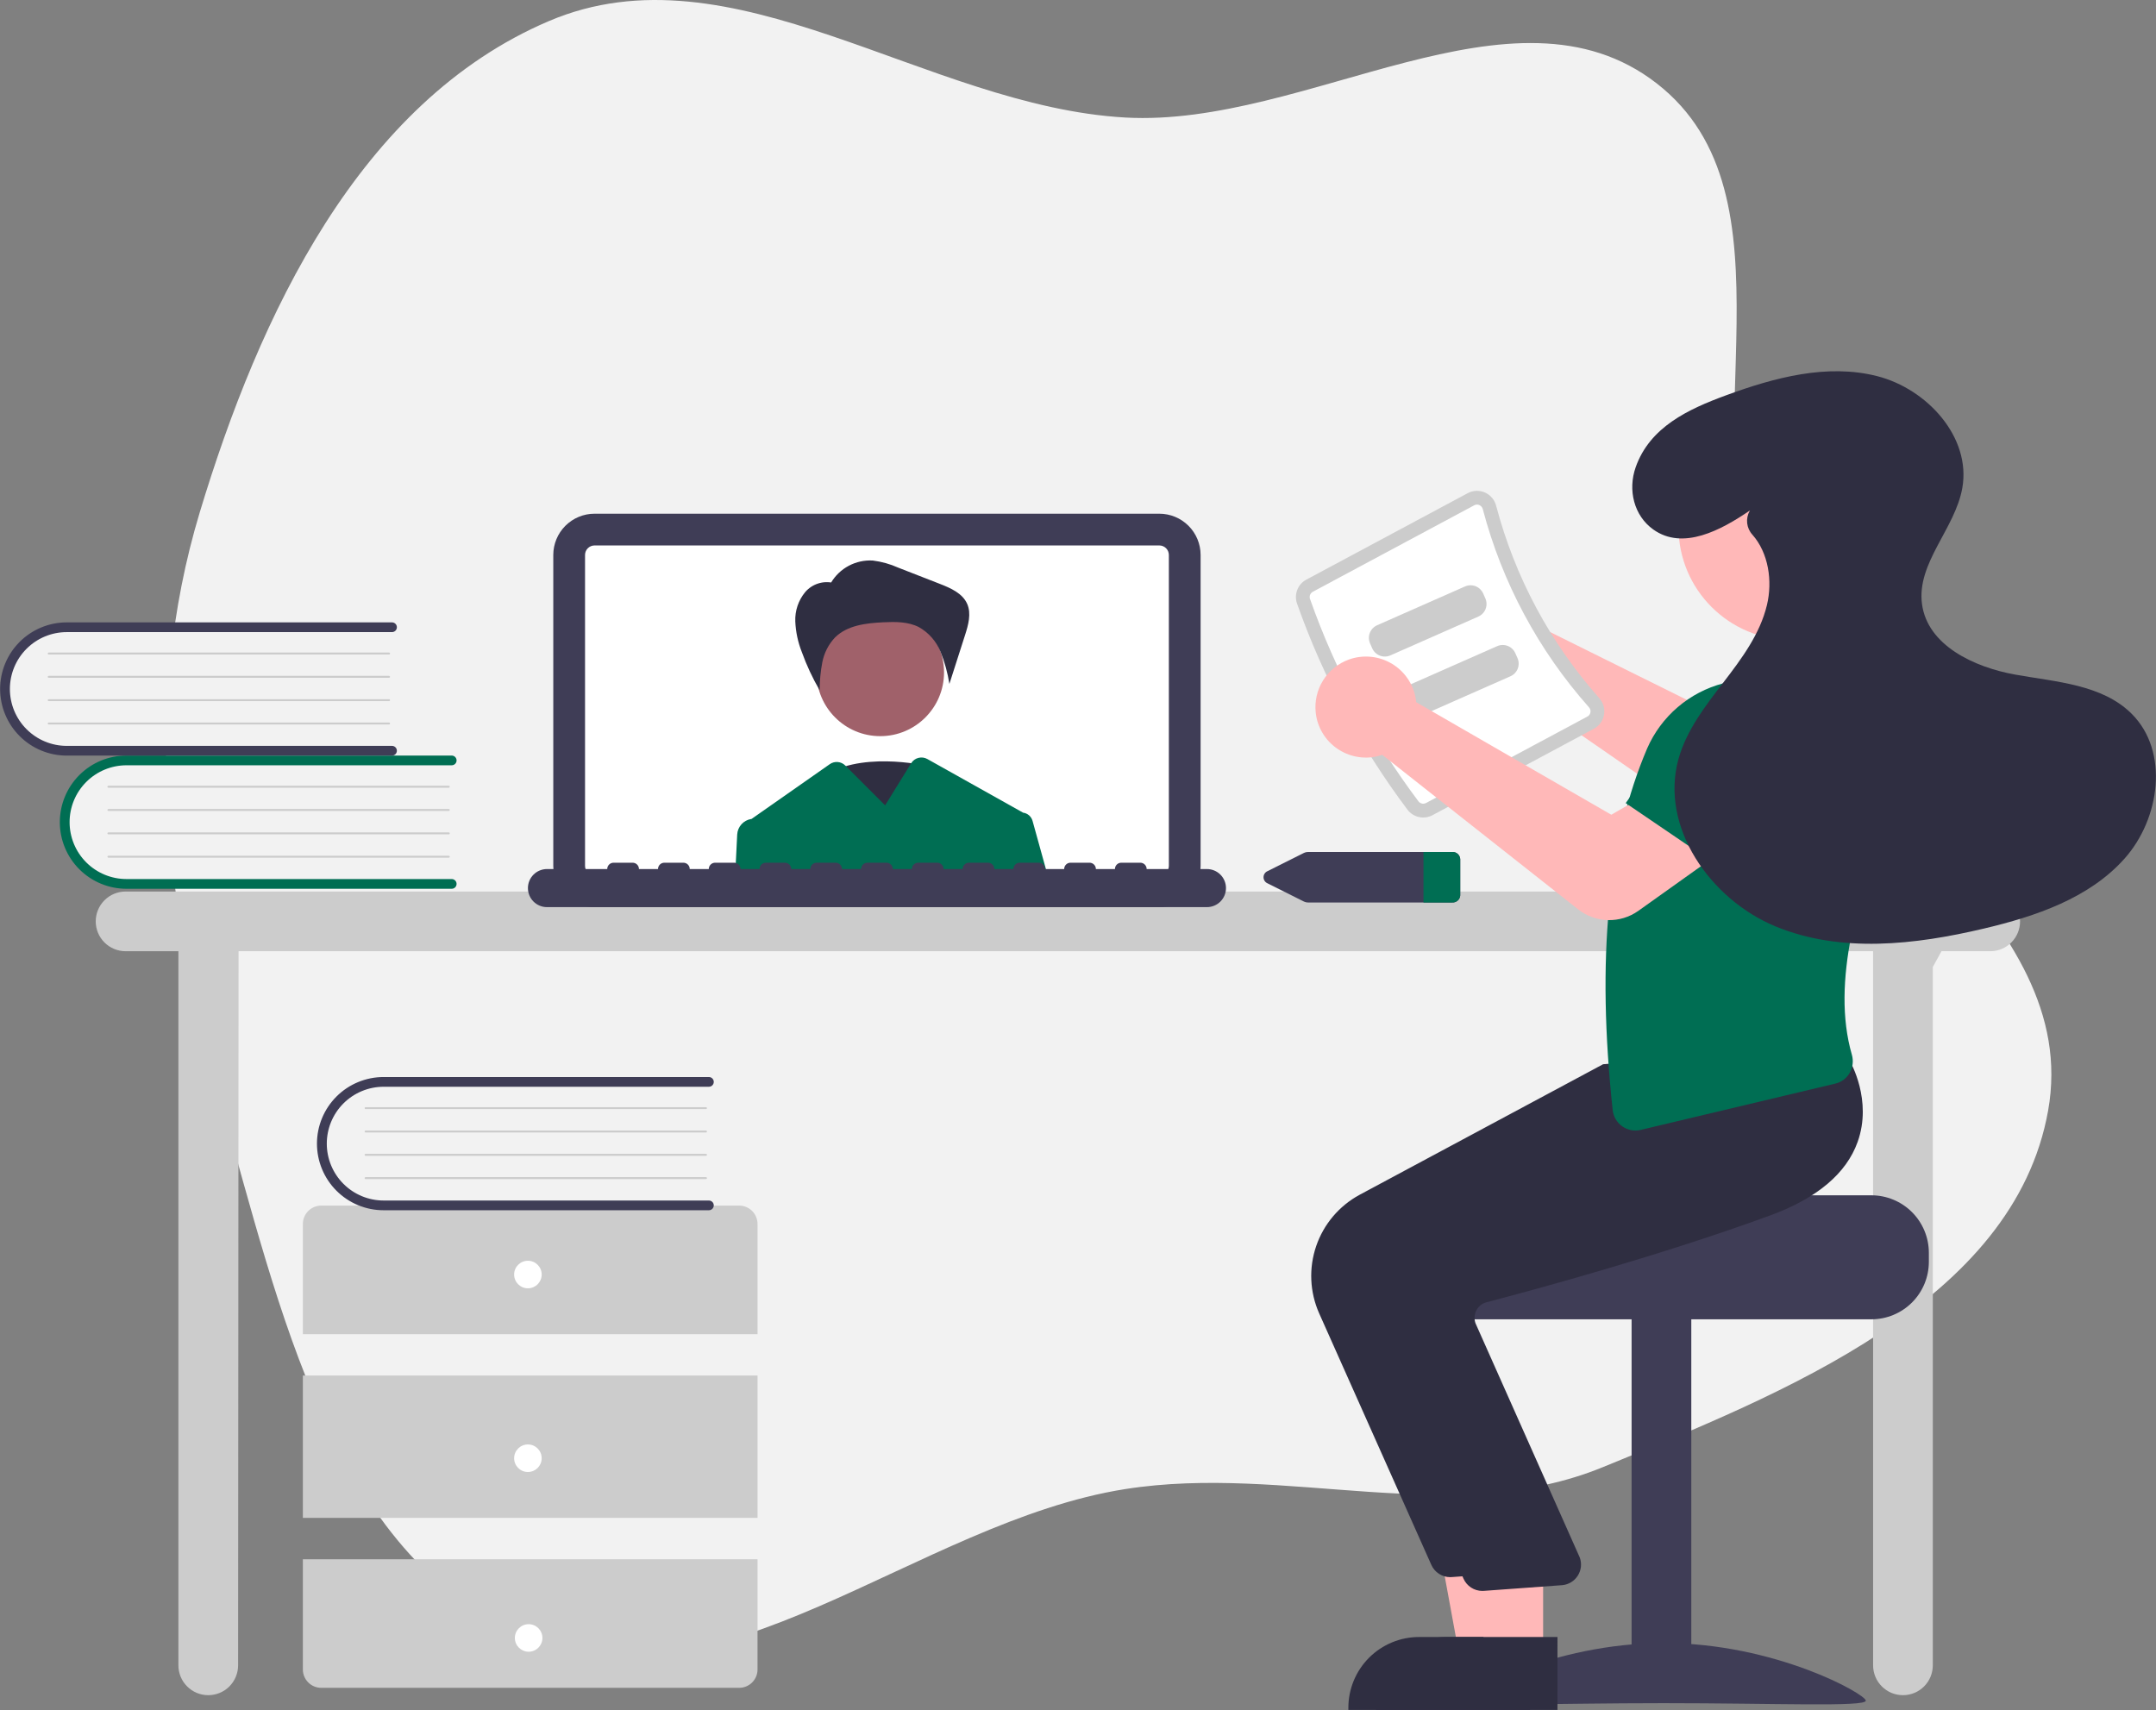 <svg fill="none" xmlns="http://www.w3.org/2000/svg" viewBox="23.77 24 301.88 239.45">
<rect x="23.77" y="24" width="301.88" height="239.45" fill="#808080" stroke="none"/>
<g clip-path="url(#clip0_100_2641)">
<path fill-rule="evenodd" clip-rule="evenodd" d="M181.34 40.458C206.773 41.886 235.635 20.079 255.733 35.673C275.949 51.359 260.676 85.202 269.77 109.071C279.669 135.053 315.439 152.172 310.542 179.531C305.746 206.328 273.488 219.075 248.227 229.434C227.069 238.11 203.94 228.961 181.34 232.513C152.07 237.114 124.389 264.777 97.136 253.185C70.128 241.698 62.881 206.802 54.772 178.679C46.913 151.423 43.538 122.896 51.74 95.741C60.067 68.171 74.034 38.295 100.597 26.964C126.315 15.994 153.41 38.89 181.34 40.458Z" fill="#F2F2F2"/>
<path d="M302.438 148.84H41.354C40.245 148.84 39.182 149.28 38.398 150.064C37.614 150.848 37.174 151.911 37.174 153.02C37.174 154.128 37.614 155.192 38.398 155.975C39.182 156.759 40.245 157.2 41.354 157.2H48.749V257.196C48.749 258.305 49.189 259.368 49.973 260.152C50.757 260.936 51.82 261.376 52.929 261.376C54.038 261.376 55.101 260.936 55.885 260.152C56.668 259.368 57.109 258.305 57.109 257.196L57.172 157.2H286.039V257.196C286.039 258.305 286.48 259.368 287.264 260.152C288.048 260.936 289.111 261.376 290.219 261.376C291.328 261.376 292.391 260.936 293.175 260.152C293.959 259.368 294.399 258.305 294.399 257.196V159.404L295.615 157.2H302.438C303.546 157.2 304.609 156.759 305.393 155.975C306.177 155.192 306.617 154.128 306.617 153.02C306.617 151.911 306.177 150.848 305.393 150.064C304.609 149.28 303.546 148.84 302.438 148.84Z" fill="#CCCCCC"/>
<path d="M186.101 151.027H107.016C105.485 151.025 104.017 150.416 102.934 149.333C101.851 148.25 101.242 146.782 101.24 145.251V101.709C101.242 100.178 101.851 98.71 102.934 97.627C104.017 96.544 105.485 95.935 107.016 95.934H186.101C187.633 95.935 189.101 96.544 190.183 97.627C191.266 98.71 191.875 100.178 191.877 101.709V145.251C191.875 146.782 191.266 148.25 190.183 149.333C189.101 150.416 187.633 151.025 186.101 151.027Z" fill="#3F3D56"/>
<path d="M186.101 100.379H107.017C106.664 100.38 106.326 100.52 106.076 100.77C105.827 101.019 105.686 101.357 105.686 101.71V145.252C105.686 145.605 105.827 145.943 106.076 146.192C106.326 146.442 106.664 146.582 107.017 146.583H186.101C186.454 146.582 186.792 146.442 187.041 146.192C187.291 145.943 187.431 145.605 187.432 145.252V101.71C187.431 101.357 187.291 101.019 187.041 100.77C186.792 100.52 186.454 100.38 186.101 100.379Z" fill="white"/>
<path d="M153.305 131.203C153.305 131.203 143.837 129.022 138.63 133.021C133.423 137.021 145.258 146.111 145.258 146.111L153.305 131.203Z" fill="#2F2E41"/>
<path d="M147.022 127.083C151.954 127.083 155.952 123.085 155.952 118.153C155.952 113.221 151.954 109.223 147.022 109.223C142.09 109.223 138.092 113.221 138.092 118.153C138.092 123.085 142.09 127.083 147.022 127.083Z" fill="#A0616A"/>
<path d="M140.117 105.615C140.713 104.604 141.576 103.777 142.612 103.226C143.647 102.675 144.815 102.421 145.986 102.492C147.211 102.646 148.406 102.98 149.533 103.485L155.371 105.762C156.881 106.351 158.536 107.073 159.191 108.556C159.8 109.933 159.346 111.523 158.886 112.956L156.702 119.768C156.46 118.226 156.045 116.717 155.464 115.268C154.874 113.81 153.808 112.594 152.439 111.819C150.923 111.041 149.136 111.057 147.433 111.139C145.022 111.255 142.401 111.561 140.688 113.262C139.779 114.228 139.162 115.432 138.91 116.734C138.662 118.029 138.537 119.345 138.537 120.664C137.549 118.965 136.716 117.179 136.049 115.33C135.501 113.953 135.188 112.493 135.125 111.012C135.067 109.518 135.563 108.056 136.517 106.904C137.001 106.342 137.632 105.926 138.34 105.703C139.048 105.48 139.804 105.46 140.523 105.643L140.117 105.615Z" fill="#2F2E41"/>
<path d="M168.346 138.948C168.262 138.646 168.091 138.376 167.855 138.171C167.618 137.966 167.326 137.836 167.015 137.797C166.995 137.782 166.973 137.769 166.951 137.758L153.619 130.287C153.239 130.073 152.79 130.015 152.368 130.124C151.945 130.233 151.581 130.5 151.35 130.871L147.704 136.774L142.212 131.282L142.125 131.195C141.843 130.913 141.471 130.74 141.074 130.705C140.677 130.67 140.28 130.777 139.954 131.005L128.997 138.678C128.978 138.678 128.959 138.684 128.94 138.684C128.415 138.771 127.936 139.035 127.582 139.431C127.228 139.828 127.019 140.333 126.991 140.864L126.708 146.581H170.462L168.346 138.948Z" fill="#006E53"/>
<path d="M192.765 145.693H184.324C184.324 145.458 184.23 145.232 184.063 145.065C183.897 144.898 183.671 144.805 183.435 144.805H180.769C180.533 144.805 180.307 144.898 180.141 145.065C179.974 145.232 179.881 145.458 179.881 145.693H177.215C177.215 145.458 177.121 145.232 176.955 145.065C176.788 144.898 176.562 144.805 176.326 144.805H173.66C173.425 144.805 173.199 144.898 173.032 145.065C172.865 145.232 172.772 145.458 172.772 145.693H170.106C170.106 145.458 170.012 145.232 169.846 145.065C169.679 144.898 169.453 144.805 169.217 144.805H166.552C166.316 144.805 166.09 144.898 165.923 145.065C165.757 145.232 165.663 145.458 165.663 145.693H162.997C162.997 145.458 162.904 145.232 162.737 145.065C162.57 144.898 162.344 144.805 162.109 144.805H159.443C159.207 144.805 158.981 144.898 158.814 145.065C158.648 145.232 158.554 145.458 158.554 145.693H155.888C155.888 145.458 155.795 145.232 155.628 145.065C155.462 144.898 155.236 144.805 155 144.805H152.334C152.098 144.805 151.872 144.898 151.706 145.065C151.539 145.232 151.445 145.458 151.445 145.693H148.78C148.78 145.458 148.686 145.232 148.519 145.065C148.353 144.898 148.127 144.805 147.891 144.805H145.225C144.99 144.805 144.764 144.898 144.597 145.065C144.43 145.232 144.337 145.458 144.337 145.693H141.671C141.671 145.458 141.577 145.232 141.411 145.065C141.244 144.898 141.018 144.805 140.782 144.805H138.117C137.881 144.805 137.655 144.898 137.488 145.065C137.322 145.232 137.228 145.458 137.228 145.693H134.562C134.562 145.458 134.468 145.232 134.302 145.065C134.135 144.898 133.909 144.805 133.674 144.805H131.008C130.772 144.805 130.546 144.898 130.379 145.065C130.213 145.232 130.119 145.458 130.119 145.693H127.453C127.453 145.458 127.36 145.232 127.193 145.065C127.026 144.898 126.8 144.805 126.565 144.805H123.899C123.663 144.805 123.437 144.898 123.271 145.065C123.104 145.232 123.01 145.458 123.01 145.693H120.345C120.345 145.458 120.251 145.232 120.084 145.065C119.918 144.898 119.692 144.805 119.456 144.805H116.79C116.555 144.805 116.328 144.898 116.162 145.065C115.995 145.232 115.902 145.458 115.902 145.693H113.236C113.236 145.458 113.142 145.232 112.976 145.065C112.809 144.898 112.583 144.805 112.347 144.805H109.681C109.446 144.805 109.22 144.898 109.053 145.065C108.886 145.232 108.793 145.458 108.793 145.693H100.351C99.645 145.694 98.968 145.976 98.469 146.476C97.97 146.975 97.689 147.653 97.689 148.359C97.689 149.065 97.97 149.743 98.469 150.243C98.968 150.742 99.645 151.024 100.351 151.025H192.765C193.472 151.025 194.15 150.744 194.65 150.244C195.15 149.744 195.431 149.066 195.431 148.359C195.431 147.652 195.15 146.974 194.65 146.474C194.15 145.974 193.472 145.693 192.765 145.693Z" fill="#3F3D56"/>
<path d="M86.61 130.208V147.909H42.263C41.075 147.951 39.891 147.752 38.781 147.326C37.671 146.9 36.658 146.255 35.803 145.429C34.948 144.603 34.268 143.613 33.803 142.519C33.339 141.424 33.1 140.248 33.1 139.059C33.1 137.87 33.339 136.693 33.803 135.599C34.268 134.505 34.948 133.515 35.803 132.689C36.658 131.863 37.671 131.218 38.781 130.792C39.891 130.365 41.075 130.167 42.263 130.208H86.61Z" fill="#F2F2F2"/>
<path d="M87.7 147.774C87.7 147.954 87.628 148.128 87.5 148.255C87.373 148.383 87.2 148.455 87.019 148.455H41.473C39 148.455 36.627 147.472 34.878 145.723C33.129 143.974 32.147 141.601 32.147 139.128C32.147 136.654 33.129 134.282 34.878 132.533C36.627 130.783 39 129.801 41.473 129.801H87.019C87.2 129.801 87.373 129.873 87.5 130C87.628 130.128 87.7 130.301 87.7 130.482C87.7 130.662 87.628 130.835 87.5 130.963C87.373 131.091 87.2 131.162 87.019 131.162H41.473C39.362 131.164 37.338 132.004 35.846 133.498C34.353 134.991 33.515 137.016 33.515 139.128C33.515 141.239 34.353 143.264 35.846 144.758C37.338 146.251 39.362 147.091 41.473 147.093H87.019C87.2 147.093 87.373 147.165 87.5 147.293C87.628 147.42 87.7 147.593 87.7 147.774Z" fill="#006E53"/>
<path d="M86.609 134.3H38.953C38.935 134.3 38.917 134.296 38.9 134.29C38.883 134.283 38.868 134.273 38.856 134.26C38.843 134.247 38.833 134.232 38.826 134.216C38.819 134.199 38.815 134.181 38.815 134.164C38.815 134.146 38.819 134.128 38.826 134.111C38.833 134.095 38.843 134.08 38.856 134.067C38.868 134.054 38.883 134.044 38.9 134.037C38.917 134.031 38.935 134.027 38.953 134.027H86.609C86.644 134.028 86.679 134.042 86.704 134.068C86.73 134.093 86.744 134.128 86.744 134.164C86.744 134.199 86.73 134.234 86.704 134.259C86.679 134.285 86.644 134.299 86.609 134.3Z" fill="#CCCCCC"/>
<path d="M86.609 137.557H38.953C38.935 137.558 38.917 137.554 38.9 137.547C38.883 137.541 38.868 137.531 38.856 137.518C38.843 137.505 38.833 137.49 38.826 137.474C38.819 137.457 38.815 137.439 38.815 137.421C38.815 137.403 38.819 137.386 38.826 137.369C38.833 137.352 38.843 137.337 38.856 137.325C38.868 137.312 38.883 137.302 38.9 137.295C38.917 137.288 38.935 137.285 38.953 137.285H86.609C86.644 137.285 86.679 137.3 86.704 137.325C86.73 137.351 86.744 137.385 86.744 137.421C86.744 137.457 86.73 137.492 86.704 137.517C86.679 137.543 86.644 137.557 86.609 137.557Z" fill="#CCCCCC"/>
<path d="M86.609 140.831H38.953C38.935 140.831 38.917 140.828 38.9 140.821C38.883 140.814 38.868 140.804 38.856 140.791C38.843 140.779 38.833 140.764 38.826 140.747C38.819 140.73 38.815 140.713 38.815 140.695C38.815 140.677 38.819 140.659 38.826 140.642C38.833 140.626 38.843 140.611 38.856 140.598C38.868 140.585 38.883 140.575 38.9 140.569C38.917 140.562 38.935 140.558 38.953 140.559H86.609C86.644 140.559 86.679 140.573 86.704 140.599C86.73 140.624 86.744 140.659 86.744 140.695C86.744 140.731 86.73 140.765 86.704 140.791C86.679 140.816 86.644 140.831 86.609 140.831Z" fill="#CCCCCC"/>
<path d="M86.609 144.1H38.953C38.935 144.101 38.917 144.097 38.9 144.09C38.883 144.084 38.868 144.074 38.856 144.061C38.843 144.048 38.833 144.033 38.826 144.017C38.819 144 38.815 143.982 38.815 143.964C38.815 143.946 38.819 143.929 38.826 143.912C38.833 143.895 38.843 143.88 38.856 143.868C38.868 143.855 38.883 143.845 38.9 143.838C38.917 143.831 38.935 143.828 38.953 143.828H86.609C86.644 143.828 86.679 143.843 86.704 143.868C86.73 143.894 86.744 143.928 86.744 143.964C86.744 144 86.73 144.035 86.704 144.06C86.679 144.086 86.644 144.1 86.609 144.1Z" fill="#CCCCCC"/>
<path d="M78.25 111.564V129.265H33.903C32.715 129.306 31.53 129.108 30.421 128.682C29.311 128.255 28.298 127.61 27.443 126.784C26.588 125.958 25.908 124.969 25.443 123.874C24.979 122.78 24.739 121.603 24.739 120.414C24.739 119.225 24.979 118.049 25.443 116.954C25.908 115.86 26.588 114.87 27.443 114.044C28.298 113.219 29.311 112.573 30.421 112.147C31.53 111.721 32.715 111.523 33.903 111.564H78.25Z" fill="#F2F2F2"/>
<path d="M79.34 129.125C79.34 129.306 79.269 129.479 79.141 129.607C79.013 129.734 78.84 129.806 78.659 129.806H33.114C31.889 129.806 30.676 129.565 29.545 129.096C28.413 128.628 27.385 127.941 26.519 127.074C25.653 126.208 24.966 125.18 24.497 124.049C24.028 122.917 23.787 121.704 23.787 120.479C23.787 119.254 24.028 118.042 24.497 116.91C24.966 115.778 25.653 114.75 26.519 113.884C27.385 113.018 28.413 112.331 29.545 111.862C30.676 111.394 31.889 111.152 33.114 111.152H78.659C78.84 111.152 79.013 111.224 79.141 111.352C79.269 111.479 79.34 111.653 79.34 111.833C79.34 112.014 79.269 112.187 79.141 112.315C79.013 112.442 78.84 112.514 78.659 112.514H33.114C31.003 112.516 28.979 113.356 27.486 114.849C25.994 116.343 25.156 118.368 25.156 120.479C25.156 122.591 25.994 124.616 27.486 126.109C28.979 127.603 31.003 128.443 33.114 128.445H78.659C78.84 128.445 79.013 128.516 79.141 128.644C79.269 128.772 79.34 128.945 79.34 129.125Z" fill="#3F3D56"/>
<path d="M78.249 115.647H30.593C30.575 115.647 30.557 115.644 30.541 115.637C30.524 115.63 30.509 115.62 30.496 115.608C30.483 115.595 30.473 115.58 30.466 115.563C30.46 115.547 30.456 115.529 30.456 115.511C30.456 115.493 30.46 115.475 30.466 115.459C30.473 115.442 30.483 115.427 30.496 115.415C30.509 115.402 30.524 115.392 30.541 115.385C30.557 115.378 30.575 115.375 30.593 115.375H78.249C78.285 115.375 78.32 115.39 78.345 115.415C78.37 115.441 78.384 115.475 78.384 115.511C78.384 115.547 78.37 115.582 78.345 115.607C78.32 115.633 78.285 115.647 78.249 115.647Z" fill="#CCCCCC"/>
<path d="M78.249 118.913H30.593C30.575 118.913 30.557 118.91 30.541 118.903C30.524 118.896 30.509 118.886 30.496 118.873C30.483 118.861 30.473 118.846 30.466 118.829C30.46 118.813 30.456 118.795 30.456 118.777C30.456 118.759 30.46 118.741 30.466 118.724C30.473 118.708 30.483 118.693 30.496 118.68C30.509 118.668 30.524 118.658 30.541 118.651C30.557 118.644 30.575 118.641 30.593 118.641H78.249C78.285 118.641 78.32 118.655 78.345 118.681C78.37 118.706 78.384 118.741 78.384 118.777C78.384 118.813 78.37 118.847 78.345 118.873C78.32 118.898 78.285 118.913 78.249 118.913Z" fill="#CCCCCC"/>
<path d="M78.249 122.182H30.593C30.575 122.183 30.557 122.179 30.541 122.172C30.524 122.166 30.509 122.156 30.496 122.143C30.483 122.13 30.473 122.115 30.466 122.099C30.46 122.082 30.456 122.064 30.456 122.046C30.456 122.028 30.46 122.011 30.466 121.994C30.473 121.977 30.483 121.962 30.496 121.95C30.509 121.937 30.524 121.927 30.541 121.92C30.557 121.913 30.575 121.91 30.593 121.91H78.249C78.285 121.91 78.32 121.925 78.345 121.95C78.37 121.976 78.384 122.01 78.384 122.046C78.384 122.082 78.37 122.117 78.345 122.142C78.32 122.168 78.285 122.182 78.249 122.182Z" fill="#CCCCCC"/>
<path d="M78.249 125.448H30.593C30.575 125.448 30.557 125.445 30.541 125.438C30.524 125.431 30.509 125.421 30.496 125.409C30.483 125.396 30.473 125.381 30.466 125.364C30.46 125.348 30.456 125.33 30.456 125.312C30.456 125.294 30.46 125.276 30.466 125.26C30.473 125.243 30.483 125.228 30.496 125.215C30.509 125.203 30.524 125.193 30.541 125.186C30.557 125.179 30.575 125.176 30.593 125.176H78.249C78.285 125.176 78.32 125.19 78.345 125.216C78.37 125.241 78.384 125.276 78.384 125.312C78.384 125.348 78.37 125.382 78.345 125.408C78.32 125.433 78.285 125.448 78.249 125.448Z" fill="#CCCCCC"/>
<path d="M129.839 210.826V195.393C129.839 194.71 129.568 194.056 129.086 193.574C128.603 193.091 127.949 192.82 127.267 192.82H68.748C68.066 192.82 67.412 193.091 66.929 193.574C66.447 194.056 66.176 194.71 66.176 195.393V210.826H129.839Z" fill="#CCCCCC"/>
<path d="M129.839 216.613H66.176V236.548H129.839V216.613Z" fill="#CCCCCC"/>
<path d="M66.176 242.34V257.773C66.176 258.456 66.447 259.11 66.929 259.592C67.412 260.075 68.066 260.346 68.748 260.346H127.267C127.949 260.346 128.603 260.075 129.086 259.592C129.568 259.11 129.839 258.456 129.839 257.773V242.34H66.176Z" fill="#CCCCCC"/>
<path d="M97.687 204.401C98.752 204.401 99.616 203.538 99.616 202.472C99.616 201.407 98.752 200.543 97.687 200.543C96.621 200.543 95.758 201.407 95.758 202.472C95.758 203.538 96.621 204.401 97.687 204.401Z" fill="white"/>
<path d="M97.687 230.124C98.752 230.124 99.616 229.26 99.616 228.195C99.616 227.129 98.752 226.266 97.687 226.266C96.621 226.266 95.758 227.129 95.758 228.195C95.758 229.26 96.621 230.124 97.687 230.124Z" fill="white"/>
<path d="M97.79 255.292C98.855 255.292 99.719 254.428 99.719 253.363C99.719 252.297 98.855 251.434 97.79 251.434C96.724 251.434 95.86 252.297 95.86 253.363C95.86 254.428 96.724 255.292 97.79 255.292Z" fill="white"/>
<path d="M122.621 175.224V192.925H78.274C77.086 192.966 75.902 192.768 74.792 192.342C73.682 191.916 72.669 191.27 71.814 190.444C70.959 189.619 70.279 188.629 69.814 187.534C69.35 186.44 69.11 185.263 69.11 184.075C69.11 182.886 69.35 181.709 69.814 180.615C70.279 179.52 70.959 178.531 71.814 177.705C72.669 176.879 73.682 176.233 74.792 175.807C75.902 175.381 77.086 175.183 78.274 175.224H122.621Z" fill="#F2F2F2"/>
<path d="M123.711 192.789C123.711 192.97 123.64 193.143 123.512 193.271C123.384 193.399 123.211 193.47 123.031 193.47H77.485C76.26 193.471 75.046 193.231 73.913 192.763C72.781 192.294 71.752 191.607 70.885 190.741C70.018 189.875 69.33 188.847 68.861 187.714C68.392 186.582 68.15 185.369 68.15 184.143C68.15 182.918 68.392 181.704 68.861 180.572C69.33 179.44 70.018 178.412 70.885 177.545C71.752 176.679 72.781 175.992 73.913 175.524C75.046 175.056 76.26 174.815 77.485 174.816H123.031C123.211 174.816 123.384 174.888 123.512 175.016C123.64 175.143 123.711 175.317 123.711 175.497C123.711 175.678 123.64 175.851 123.512 175.979C123.384 176.106 123.211 176.178 123.031 176.178H77.485C75.374 176.18 73.35 177.02 71.857 178.514C70.365 180.007 69.527 182.032 69.527 184.143C69.527 186.255 70.365 188.28 71.857 189.773C73.35 191.267 75.374 192.107 77.485 192.109H123.031C123.211 192.109 123.384 192.181 123.512 192.308C123.64 192.436 123.711 192.609 123.711 192.789Z" fill="#3F3D56"/>
<path d="M122.62 179.307H74.964C74.946 179.308 74.928 179.304 74.912 179.297C74.895 179.291 74.88 179.281 74.867 179.268C74.855 179.255 74.844 179.24 74.838 179.224C74.831 179.207 74.827 179.189 74.827 179.171C74.827 179.153 74.831 179.136 74.838 179.119C74.844 179.102 74.855 179.087 74.867 179.075C74.88 179.062 74.895 179.052 74.912 179.045C74.928 179.038 74.946 179.035 74.964 179.035H122.62C122.656 179.035 122.691 179.05 122.716 179.075C122.741 179.101 122.755 179.135 122.755 179.171C122.755 179.207 122.741 179.242 122.716 179.267C122.691 179.293 122.656 179.307 122.62 179.307Z" fill="#CCCCCC"/>
<path d="M122.62 182.581H74.964C74.946 182.581 74.928 182.578 74.912 182.571C74.895 182.564 74.88 182.554 74.867 182.541C74.855 182.529 74.844 182.514 74.838 182.497C74.831 182.48 74.827 182.463 74.827 182.445C74.827 182.427 74.831 182.409 74.838 182.392C74.844 182.376 74.855 182.361 74.867 182.348C74.88 182.335 74.895 182.325 74.912 182.319C74.928 182.312 74.946 182.308 74.964 182.309H122.62C122.656 182.309 122.691 182.323 122.716 182.349C122.741 182.374 122.755 182.409 122.755 182.445C122.755 182.481 122.741 182.515 122.716 182.541C122.691 182.566 122.656 182.581 122.62 182.581Z" fill="#CCCCCC"/>
<path d="M122.62 185.847H74.964C74.946 185.847 74.928 185.843 74.912 185.836C74.895 185.83 74.88 185.82 74.867 185.807C74.855 185.794 74.844 185.779 74.838 185.763C74.831 185.746 74.827 185.728 74.827 185.71C74.827 185.692 74.831 185.675 74.838 185.658C74.844 185.641 74.855 185.626 74.867 185.614C74.88 185.601 74.895 185.591 74.912 185.584C74.928 185.578 74.946 185.574 74.964 185.574H122.62C122.656 185.574 122.691 185.589 122.716 185.614C122.741 185.64 122.755 185.674 122.755 185.71C122.755 185.746 122.741 185.781 122.716 185.806C122.691 185.832 122.656 185.846 122.62 185.847Z" fill="#CCCCCC"/>
<path d="M122.62 189.108H74.964C74.946 189.108 74.928 189.105 74.912 189.098C74.895 189.091 74.88 189.081 74.867 189.069C74.855 189.056 74.844 189.041 74.838 189.024C74.831 189.008 74.827 188.99 74.827 188.972C74.827 188.954 74.831 188.936 74.838 188.92C74.844 188.903 74.855 188.888 74.867 188.876C74.88 188.863 74.895 188.853 74.912 188.846C74.928 188.839 74.946 188.836 74.964 188.836H122.62C122.656 188.836 122.691 188.851 122.716 188.876C122.741 188.902 122.755 188.936 122.755 188.972C122.755 189.008 122.741 189.043 122.716 189.068C122.691 189.094 122.656 189.108 122.62 189.108Z" fill="#CCCCCC"/>
<path d="M227.11 143.303H206.905C206.713 143.302 206.524 143.346 206.352 143.431L201.252 145.984C201.084 146.055 200.941 146.175 200.841 146.327C200.74 146.479 200.687 146.657 200.687 146.839C200.687 147.022 200.74 147.2 200.841 147.352C200.941 147.504 201.084 147.623 201.252 147.695L206.352 150.248C206.524 150.332 206.713 150.376 206.905 150.376H227.11C227.388 150.392 227.662 150.298 227.871 150.114C228.081 149.93 228.209 149.671 228.229 149.392V144.286C228.209 144.008 228.081 143.749 227.871 143.565C227.662 143.381 227.388 143.286 227.11 143.303Z" fill="#3F3D56"/>
<path d="M228.228 144.286V149.392C228.208 149.671 228.079 149.93 227.87 150.114C227.66 150.298 227.387 150.392 227.108 150.376H223.083V143.303H227.108C227.387 143.286 227.66 143.381 227.87 143.565C228.079 143.749 228.208 144.008 228.228 144.286Z" fill="#006E53"/>
<path d="M226.957 105.114C227.872 104.719 228.86 104.522 229.857 104.536C230.854 104.549 231.836 104.773 232.74 105.193C233.644 105.613 234.45 106.219 235.103 106.972C235.757 107.725 236.244 108.607 236.532 109.561C236.622 109.863 236.691 110.172 236.738 110.484L264.993 124.495L271.532 120.161L279.668 129.528L269.684 137.637C268.483 138.604 267.003 139.159 265.462 139.218C263.921 139.278 262.402 138.839 261.13 137.967L232.463 118.142C232.25 118.233 232.032 118.312 231.81 118.38C230.856 118.669 229.852 118.752 228.863 118.626C227.874 118.499 226.923 118.165 226.073 117.645C225.222 117.126 224.491 116.432 223.927 115.61C223.363 114.788 222.979 113.856 222.801 112.875C222.748 112.59 222.713 112.303 222.696 112.014C222.617 110.566 222.982 109.129 223.744 107.896C224.506 106.662 225.627 105.691 226.957 105.114Z" fill="#FFB8B8"/>
<path d="M285.807 191.379H254.933C254.933 192.266 223.115 192.987 223.115 192.987C222.615 193.363 222.16 193.794 221.758 194.273C220.549 195.714 219.889 197.536 219.893 199.417V200.703C219.893 202.835 220.74 204.879 222.248 206.386C223.755 207.894 225.799 208.741 227.931 208.742H285.807C287.938 208.74 289.981 207.892 291.488 206.385C292.996 204.878 293.843 202.835 293.845 200.703V199.417C293.842 197.286 292.994 195.243 291.487 193.737C289.98 192.23 287.938 191.382 285.807 191.379Z" fill="#3F3D56"/>
<path d="M252.223 262.438H260.583V208.42H252.223V262.438Z" fill="#3F3D56"/>
<path d="M228.43 262.144C228.43 263.048 241.098 262.494 256.724 262.494C272.351 262.494 285.019 263.048 285.019 262.144C285.019 261.241 272.351 254.078 256.724 254.078C241.098 254.078 228.43 261.241 228.43 262.144Z" fill="#3F3D56"/>
<path d="M235.976 255.815L228.093 255.815L224.342 235.367L235.977 235.368L235.976 255.815Z" fill="#FFB8B8"/>
<path d="M237.988 263.447L212.567 263.446V263.125C212.567 261.825 212.823 260.539 213.321 259.338C213.818 258.138 214.547 257.047 215.465 256.128C216.384 255.21 217.475 254.481 218.675 253.984C219.876 253.486 221.163 253.23 222.462 253.23H222.463L237.989 253.231L237.988 263.447Z" fill="#2F2E41"/>
<path d="M224.185 243.132L208.468 207.888C207.155 204.917 207.01 201.561 208.061 198.488C209.112 195.416 211.282 192.852 214.139 191.307L248.23 173.026L263.786 171.703L278.136 170.398L278.239 170.574C278.372 170.797 281.457 176.126 279.371 181.97C277.789 186.402 273.675 189.864 267.141 192.26C251.891 197.852 234.275 202.631 227.409 204.426C227.105 204.503 226.821 204.644 226.576 204.839C226.331 205.034 226.13 205.279 225.987 205.557C225.842 205.832 225.757 206.134 225.735 206.444C225.713 206.754 225.756 207.065 225.86 207.357L240.462 240.163C240.615 240.579 240.67 241.024 240.623 241.465C240.576 241.906 240.428 242.33 240.192 242.704C239.955 243.079 239.635 243.394 239.257 243.626C238.88 243.857 238.454 243.999 238.012 244.04L227.102 244.834C227.009 244.843 226.917 244.848 226.825 244.848C226.266 244.847 225.72 244.685 225.251 244.381C224.783 244.077 224.412 243.643 224.185 243.132Z" fill="#2F2E41"/>
<path d="M239.835 255.815L231.951 255.815L228.2 235.367L239.836 235.368L239.835 255.815Z" fill="#FFB8B8"/>
<path d="M241.845 263.447L216.425 263.446V263.125C216.425 261.825 216.681 260.539 217.178 259.338C217.675 258.138 218.404 257.047 219.323 256.128C220.242 255.21 221.332 254.481 222.533 253.984C223.733 253.486 225.02 253.23 226.319 253.23H226.32L241.846 253.231L241.845 263.447Z" fill="#2F2E41"/>
<path d="M228.688 245.062L212.971 209.817C211.658 206.847 211.513 203.491 212.564 200.418C213.615 197.345 215.785 194.781 218.642 193.236L252.733 174.956L268.289 173.632L282.639 172.328L282.742 172.503C282.875 172.727 285.96 178.056 283.874 183.9C282.292 188.332 278.177 191.794 271.644 194.19C256.394 199.781 238.778 204.56 231.911 206.355C231.608 206.433 231.324 206.574 231.079 206.769C230.834 206.964 230.633 207.209 230.49 207.487C230.345 207.762 230.26 208.064 230.238 208.374C230.216 208.683 230.259 208.994 230.363 209.287L244.965 242.092C245.118 242.508 245.172 242.954 245.126 243.395C245.079 243.835 244.931 244.259 244.694 244.634C244.458 245.009 244.138 245.324 243.76 245.555C243.383 245.787 242.957 245.929 242.515 245.97L231.605 246.764C231.512 246.773 231.42 246.777 231.328 246.777C230.769 246.777 230.223 246.615 229.754 246.311C229.285 246.006 228.915 245.573 228.688 245.062Z" fill="#2F2E41"/>
<path d="M220.853 137.393C214.249 128.608 209.028 118.864 205.371 108.499C205.159 107.879 205.175 107.204 205.414 106.594C205.653 105.984 206.101 105.479 206.678 105.168L229.278 93.058C229.644 92.861 230.05 92.75 230.465 92.733C230.88 92.716 231.294 92.794 231.674 92.961C232.062 93.129 232.406 93.384 232.68 93.705C232.954 94.027 233.152 94.406 233.257 94.816C235.888 104.803 240.832 114.032 247.691 121.754C247.973 122.068 248.18 122.443 248.296 122.849C248.412 123.256 248.433 123.683 248.359 124.099C248.287 124.508 248.123 124.896 247.879 125.232C247.635 125.569 247.318 125.845 246.951 126.04L224.35 138.15C223.772 138.458 223.103 138.551 222.463 138.413C221.823 138.274 221.252 137.913 220.853 137.393Z" fill="#CCCCCC"/>
<path d="M222.395 136.231C222.516 136.382 222.687 136.487 222.878 136.526C223.068 136.566 223.266 136.537 223.438 136.446L246.039 124.336C246.149 124.279 246.244 124.197 246.316 124.097C246.389 123.997 246.438 123.881 246.458 123.759C246.482 123.63 246.475 123.498 246.439 123.372C246.403 123.246 246.338 123.13 246.249 123.034C239.189 115.084 234.098 105.584 231.39 95.302C231.359 95.175 231.299 95.057 231.214 94.957C231.129 94.857 231.023 94.778 230.903 94.726C230.79 94.675 230.666 94.652 230.542 94.657C230.418 94.662 230.297 94.696 230.189 94.756L207.588 106.865C207.417 106.958 207.284 107.107 207.211 107.288C207.138 107.468 207.131 107.669 207.19 107.854C210.781 118.033 215.909 127.603 222.395 136.231Z" fill="white"/>
<path d="M295.936 134.162L278.236 140.888L273.915 128.884C273.341 127.29 273.349 125.545 273.938 123.956C274.526 122.368 275.657 121.038 277.131 120.203C278.622 119.358 280.366 119.074 282.048 119.403C283.73 119.731 285.239 120.65 286.303 121.994L295.936 134.162Z" fill="#006E53"/>
<path d="M250.915 181.719C250.542 181.456 250.23 181.116 249.999 180.722C249.768 180.329 249.624 179.891 249.575 179.437C247.308 158.274 248.887 141.712 254.402 128.805C255.373 126.579 256.836 124.602 258.682 123.023C260.527 121.444 262.706 120.303 265.055 119.687L279.363 118.965L279.437 119.001C282.666 120.582 285.299 123.162 286.946 126.357C288.593 129.553 289.167 133.195 288.581 136.742C283.979 148.872 280.126 161.502 283.065 171.69C283.188 172.116 283.224 172.562 283.17 173.002C283.117 173.442 282.975 173.867 282.754 174.251C282.539 174.623 282.25 174.946 281.905 175.201C281.561 175.457 281.168 175.639 280.75 175.736L253.498 182.219C253.057 182.324 252.598 182.334 252.153 182.248C251.707 182.161 251.285 181.981 250.915 181.719Z" fill="#006E53"/>
<path d="M274.587 113.62C283.31 113.62 290.382 106.549 290.382 97.826C290.382 89.103 283.31 82.031 274.587 82.031C265.864 82.031 258.793 89.103 258.793 97.826C258.793 106.549 265.864 113.62 274.587 113.62Z" fill="#FFB8B8"/>
<path d="M230.762 110.34L218.452 115.774C217.984 115.98 217.454 115.992 216.977 115.807C216.5 115.622 216.116 115.256 215.909 114.788L215.604 114.098C215.398 113.63 215.386 113.099 215.571 112.622C215.756 112.145 216.122 111.761 216.59 111.554L228.899 106.121C229.367 105.915 229.898 105.903 230.375 106.088C230.852 106.272 231.236 106.639 231.443 107.106L231.748 107.796C231.954 108.264 231.966 108.795 231.781 109.272C231.596 109.749 231.229 110.133 230.762 110.34Z" fill="#CCCCCC"/>
<path d="M235.263 118.699L222.953 124.133C222.485 124.339 221.955 124.351 221.478 124.166C221.001 123.981 220.617 123.615 220.409 123.147L220.105 122.458C219.899 121.989 219.887 121.459 220.072 120.982C220.257 120.505 220.623 120.121 221.091 119.914L233.4 114.48C233.868 114.274 234.399 114.262 234.876 114.447C235.353 114.632 235.737 114.998 235.944 115.466L236.249 116.156C236.455 116.624 236.466 117.154 236.282 117.631C236.097 118.108 235.73 118.492 235.263 118.699Z" fill="#CCCCCC"/>
<path d="M244.756 151.351L217.314 129.701C217.096 129.778 216.873 129.844 216.648 129.898C215.679 130.124 214.674 130.145 213.697 129.957C212.72 129.77 211.793 129.379 210.977 128.81C210.156 128.241 209.466 127.503 208.953 126.645C208.439 125.787 208.115 124.83 208.002 123.837C207.818 122.25 208.176 120.647 209.018 119.288C209.859 117.93 211.135 116.895 212.638 116.353C213.576 116.016 214.575 115.882 215.569 115.958C216.563 116.035 217.529 116.32 218.405 116.796C219.281 117.272 220.046 117.927 220.651 118.719C221.256 119.512 221.687 120.423 221.915 121.393C221.986 121.7 222.035 122.012 222.062 122.327L249.381 138.087L256.179 134.173L263.71 144.032L253.155 151.555C251.919 152.429 250.434 152.881 248.922 152.844C247.409 152.807 245.948 152.283 244.756 151.351Z" fill="#FFB8B8"/>
<path d="M267.059 147.105L251.401 136.458L258.76 126.036C259.737 124.652 261.172 123.658 262.811 123.229C264.45 122.801 266.188 122.966 267.717 123.695C269.264 124.432 270.496 125.698 271.191 127.265C271.886 128.831 271.999 130.595 271.507 132.236L267.059 147.105Z" fill="#006E53"/>
<path d="M268.798 95.472C264.739 98.251 259.409 101.107 255.263 98.148C252.54 96.205 251.683 92.608 252.787 89.451C254.772 83.773 260.226 81.274 265.442 79.358C272.223 76.868 279.606 74.886 286.606 76.67C293.606 78.454 299.793 85.231 298.529 92.343C297.513 98.063 292.118 102.822 292.884 108.58C293.654 114.376 300.172 117.426 305.926 118.462C311.68 119.498 318.119 119.831 322.254 123.963C327.529 129.236 326.212 138.66 321.248 144.226C316.284 149.793 308.794 152.316 301.536 154.031C291.919 156.304 281.518 157.498 272.384 153.727C263.251 149.955 256.143 139.802 258.789 130.281C259.907 126.259 262.539 122.86 265.084 119.551C267.628 116.243 270.204 112.783 271.175 108.723C271.984 105.34 271.385 101.412 269.142 98.875C268.734 98.43 268.477 97.868 268.408 97.269C268.34 96.67 268.463 96.064 268.759 95.539L268.798 95.472Z" fill="#2F2E41"/>
</g>
<defs>
<clipPath id="clip0_100_2641">
<rect width="347" height="291" fill="white"/>
</clipPath>
</defs>
</svg>